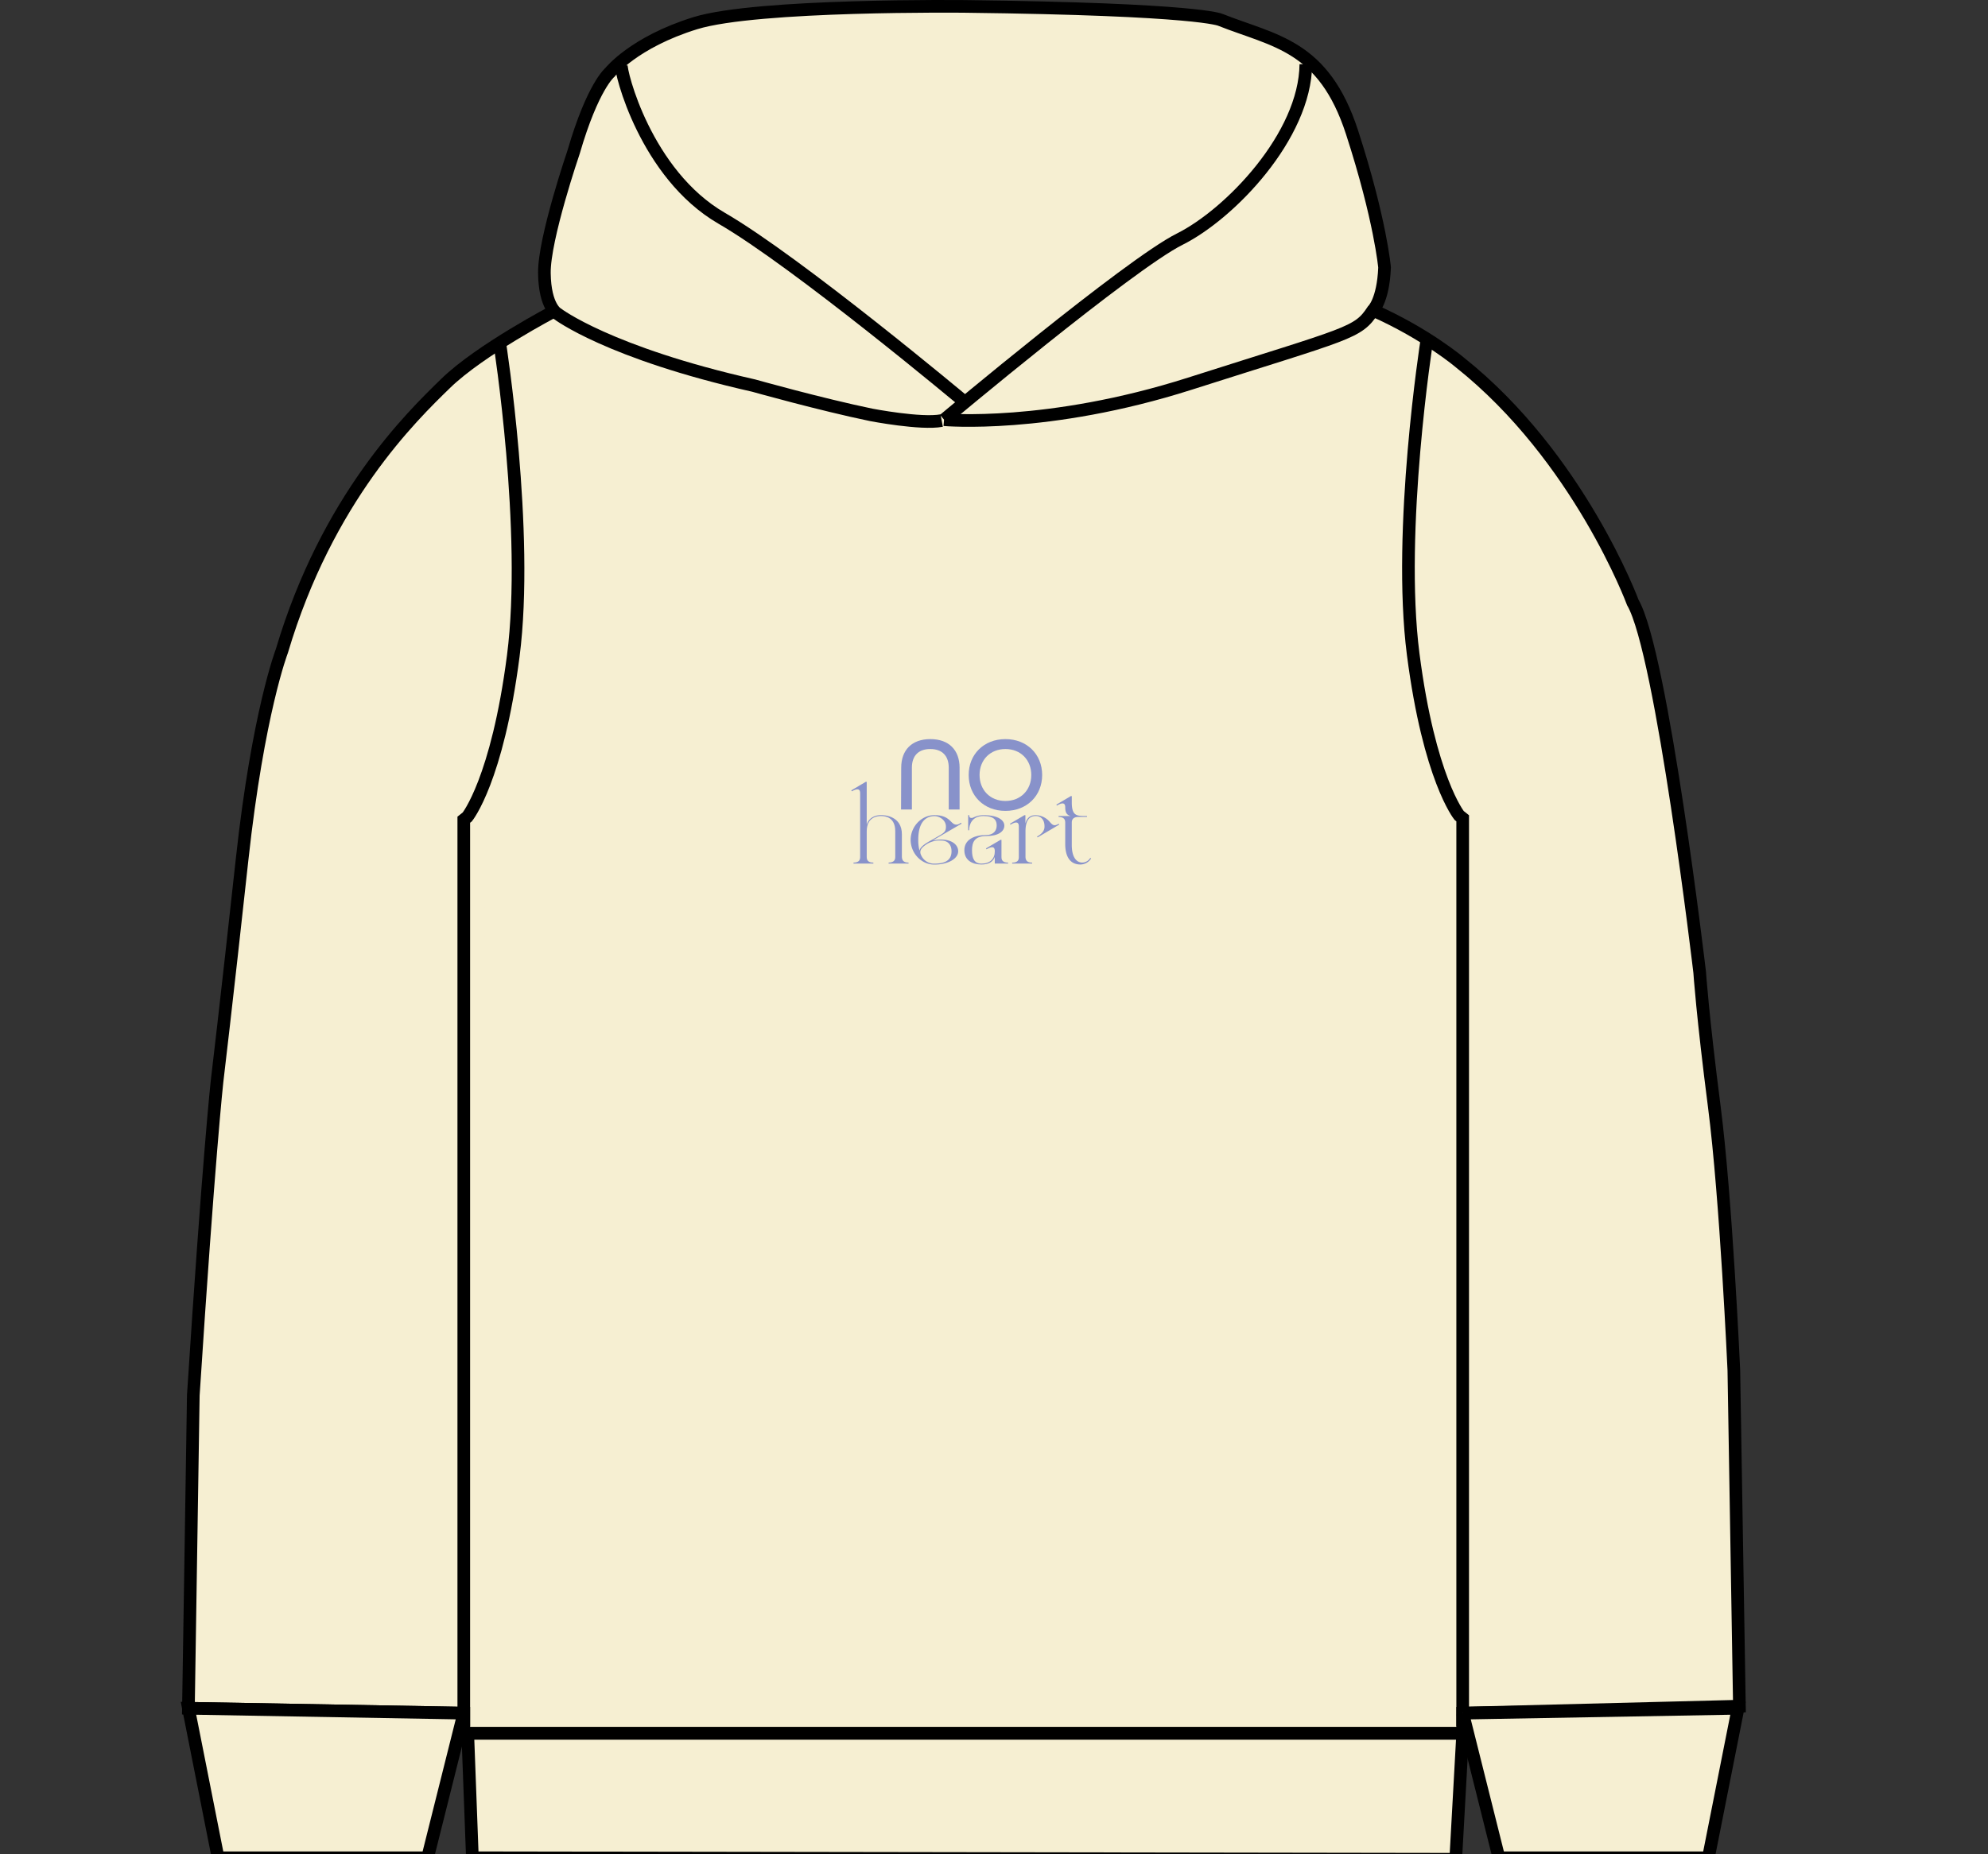 <svg id="Ebene_1" data-name="Ebene 1" xmlns="http://www.w3.org/2000/svg" viewBox="-100 0 1100 1026.25"><rect x="-100" y="0" width="1100" height="1026.25" fill="#333333" stroke="none"/><defs><style>.cls-1{fill:#f6efd2;stroke:#000;stroke-miterlimit:10;stroke-width:7px;}.cls-2{fill:#8892ca;}</style></defs><path class="cls-1" d="M733.52,196s-41,21.42-60.06,39.93-65.69,63.77-90.76,148.24c0,0-13.12,33.94-22,115.33s-13.88,123-13.88,123-4.63,42-13.12,173.57L531,969.3,683.36,972v11.18h552.71V972l153.12-3.86-3.08-185.91s-4.24-94.88-10.8-145.79-8.1-74.44-8.1-74.44-20.83-176.91-37-204.68c0,0-29.7-80.35-95.65-132.81,0,0-18.52-15.81-48.09-28.93" transform="translate(-526.74 -23.87)"/><polyline class="cls-1" points="156.63 948.13 149.85 975.18 136.57 1028.16 20.67 1028.16 4.28 945.43 156.63 948.13"/><polygon class="cls-1" points="709.34 959.31 705.48 1029 161.38 1028.16 158.81 959.31 709.34 959.31"/><path class="cls-1" d="M949.11,256.14s57.19,5.21,136-19.93c88.71-28.28,92.83-27.77,101.31-40.63,0,0,5.66-5.14,6.43-23.65,0,0-2.31-26.49-18-74.83s-42.94-50.4-72.77-62.22c0,0-11.28-5.92-141.41-7.46,0,0-115-1.29-149.15,9.26s-47.31,27.25-47.31,27.25-9.51,7.72-20.05,44c0,0-16.46,48.09-16.2,67.11s7.26,22.5,7.26,22.5,28.16,21.6,108.57,39.73c0,0,37,10.41,65,16.2,0,0,27.58,5.33,39,3.15" transform="translate(-526.74 -23.87)"/><path class="cls-1" d="M1149.29,59.43c-.39,39.73-42,82.93-69.81,96.81s-130.37,99.9-130.37,99.9" transform="translate(-526.74 -23.87)"/><path class="cls-1" d="M960.69,246.51S868.11,169,826.07,144.67s-56.31-81.38-55.54-85.24" transform="translate(-526.74 -23.87)"/><path class="cls-1" d="M1216.2,212.46s-16.38,104.75-7.51,173.51,25.45,89.24,25.45,89.24l1.93,1.54V979.33" transform="translate(-526.74 -23.87)"/><path class="cls-1" d="M703.24,213.64s16.38,104.6,7.51,173.25S685.29,476,685.29,476l-1.93,1.54v501.8" transform="translate(-526.74 -23.87)"/><polyline class="cls-1" points="709.34 948.13 861.69 945.43 845.29 1028.16 729.39 1028.16 709.34 948.13"/><path class="cls-2" d="M925.4,448.75c0-9.69,5.78-15.83,16.12-15.83s16.18,6.14,16.18,15.83v23.14h-6V448.75c0-6.42-3.5-10.34-10.22-10.34s-10.17,3.92-10.17,10.34v23.14h-6Z" transform="translate(-526.74 -23.87)"/><path class="cls-2" d="M962.73,452.78c0-11.45,8.41-19.86,20.33-19.86s20.33,8.41,20.33,19.86-8.41,19.87-20.33,19.87S962.73,464.23,962.73,452.78Zm34.64,0c0-8.29-5.84-14.37-14.31-14.37s-14.31,6.08-14.31,14.37,5.84,14.38,14.31,14.38S997.37,461.08,997.37,452.78Z" transform="translate(-526.74 -23.87)"/><path class="cls-2" d="M929.47,501.27v.52H918.42v-.52c3.16-.06,3.68-1.63,3.68-3.16v-14.2c0-7.89-5.68-8.42-7.89-8.42-2,0-7.89.53-7.89,8.42v14.2c0,1.58.53,3.16,3.68,3.16v.52H899v-.52c3.15,0,3.68-1.58,3.68-3.16V462.87c0-2.32-1.21-2.95-4.63-1.05l-.26-.53,8-4.73h.52v23.67c1.58-4.9,6.31-5.26,7.89-5.26,2.11,0,11.57.52,11.57,10.67v12.47C925.84,499.69,926.36,501.27,929.47,501.27Z" transform="translate(-526.74 -23.87)"/><path class="cls-2" d="M956.92,495c0,4.21-5.78,7.37-13.15,7.37s-13.15-6.42-13.15-13.68S936.51,475,943.77,475s8.58,3.47,10.52,4.73a2.92,2.92,0,0,0,3.42-.05l.79-.48.27.53L944.56,488c-.58.37-1.21.73-1.79,1.05a19.38,19.38,0,0,1,4.69-.53C953.24,488.48,956.92,491.27,956.92,495Zm-22.09-6.31a22.71,22.71,0,0,0,.69,5.95,4.12,4.12,0,0,1,1.1-2h0l.1-.11c1.74-1.84,4.79-3.31,7.21-4.73l3.37-1.95c2.26-1.42,2.84-2.26,2.84-4.52,0-3.68-3.69-5.79-6.32-5.79S934.83,476.54,934.83,488.64ZM953.24,495c0-3.15-1.58-5.94-5.78-5.94a13.48,13.48,0,0,0-7.53,1.74c-3,1.89-4.94,3.68-3.42,6.57a7.78,7.78,0,0,0,7.26,4.47C948.51,501.79,953.24,500.74,953.24,495Z" transform="translate(-526.74 -23.87)"/><path class="cls-2" d="M984.54,501.27v.52h-7.37v-3.63c-.94,2.53-3.2,4.16-7.36,4.16-4.73,0-9.47-2.11-9.47-7.89s5.26-8.42,12.1-8.42c4.21,0,5.79-2.63,5.79-5.26s-1.06-5.26-7.37-5.26-7.89,4.74-7.89,7.89h-.52V475H963c0,1,.27,1.57,1.42,1.57.84,0,2.79-1.57,6.47-1.57,8.42,0,11.57,3,11.57,5.78,0,3.16-3.15,5.79-10,5.79-6.36,0-7.89,3.31-7.89,7.89s1.32,7.36,5.26,7.36c4.73,0,7.36-2.63,7.36-6.84,0-2.42-1.21-3.05-4.62-1.05l-.27-.52,8.05-4.74h.53v9.47C980.86,499.69,981.38,501.27,984.54,501.27Z" transform="translate(-526.74 -23.87)"/><path class="cls-2" d="M1012.84,480.23l-12,7.1-.26-.53.95-.52c1.31-.9,3.21-2.42,3.15-5,.06-3.68-2-5.79-4.73-5.79-2.1,0-5.73.53-5.79,8.42v14.2c.06,1.58.58,3.16,3.69,3.16v.52H986.8v-.52c3.21,0,3.73-1.58,3.68-3.16V481.28c0-2.37-1.26-3-4.63-1l-.26-.53,8-4.73h.52v4.57c1.21-4.31,4.16-4.57,5.79-4.57a10.49,10.49,0,0,1,7.89,3.94c1.47,1.63,2.31,2.16,4.42,1l.31-.21Z" transform="translate(-526.74 -23.87)"/><path class="cls-2" d="M1030.46,499a7,7,0,0,1-5.89,3.32c-7.26,0-8.37-6.89-8.42-11.05v-12.1c0-1.57-.53-3.15-3.68-3.15v-.53h6.68c-2.21-.63-2.95-1.89-3-4.73.05-2.42-1.26-3.05-4.63-1.05l-.26-.53,8-4.73h.52v3.42c0,7.62,2.68,7.62,8.1,7.62h.32V476h-4.74c-3,0-3.68,1.58-3.68,3.15v12.1c-.05,8,3.26,10,5.79,10a5.25,5.25,0,0,0,4.47-2.63Z" transform="translate(-526.74 -23.87)"/></svg>